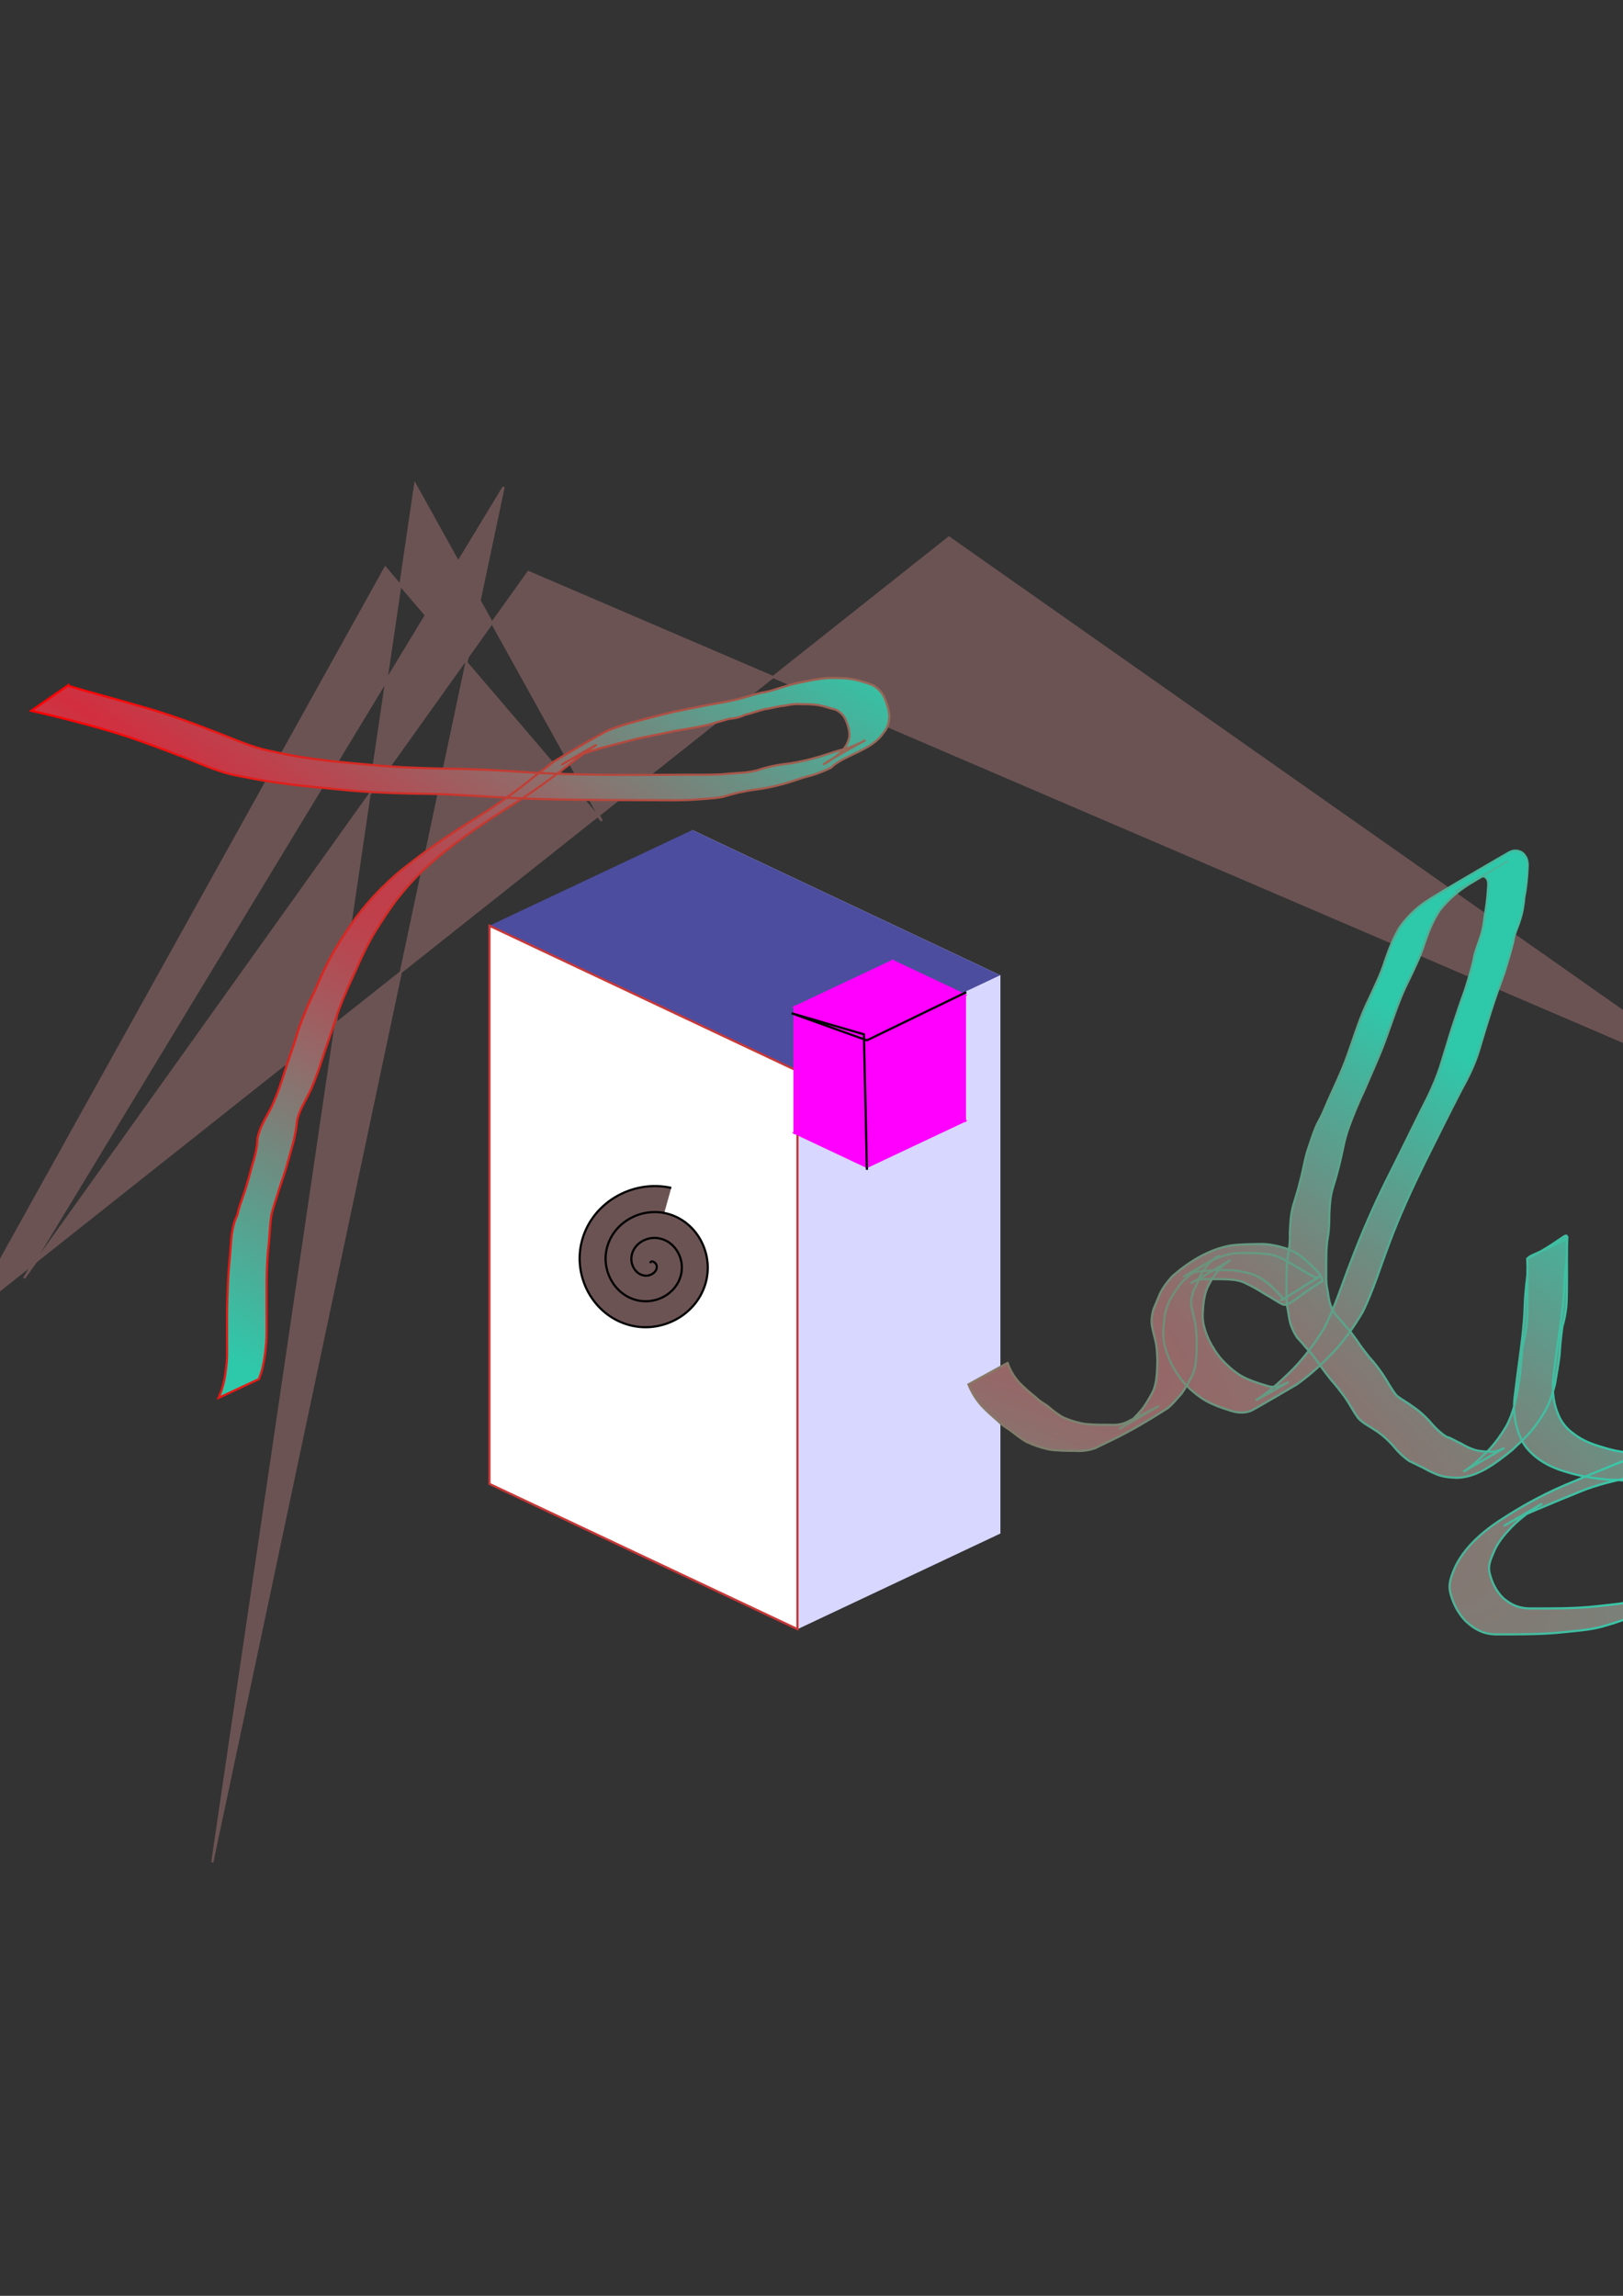 <?xml version="1.0" encoding="UTF-8" standalone="no"?>
<!-- Created with Inkscape (http://www.inkscape.org/) -->

<svg
   xmlns:dc="http://purl.org/dc/elements/1.1/"
   xmlns:cc="http://creativecommons.org/ns#"
   xmlns:rdf="http://www.w3.org/1999/02/22-rdf-syntax-ns#"
   xmlns:svg="http://www.w3.org/2000/svg"
   xmlns="http://www.w3.org/2000/svg"
   xmlns:xlink="http://www.w3.org/1999/xlink"
   xmlns:sodipodi="http://sodipodi.sourceforge.net/DTD/sodipodi-0.dtd"
   xmlns:inkscape="http://www.inkscape.org/namespaces/inkscape"
   width="744.094"
   height="1052.362"
   id="svg2"
   version="1.1"
   inkscape:version="0.48.4 r9939"
   sodipodi:docname="New document 1">
  <rect width="100%" height="100%" fill="#333333" stroke="none"/>
  <defs
     id="defs4">
    <linearGradient
       id="linearGradient5826">
      <stop
         id="stop5828"
         offset="0"
         style="stop-color:#d22e3f;stop-opacity:1" />
      <stop
         id="stop5830"
         offset="1"
         style="stop-color:#2ec9ab;stop-opacity:1" />
    </linearGradient>
    <linearGradient
       id="linearGradient5802">
      <stop
         style="stop-color:#ff0000;stop-opacity:1;"
         offset="0"
         id="stop5804" />
      <stop
         style="stop-color:#00ffd8;stop-opacity:1;"
         offset="1"
         id="stop5806" />
    </linearGradient>
    <inkscape:perspective
       sodipodi:type="inkscape:persp3d"
       inkscape:vp_x="-372.04724 : 175.3937 : 0"
       inkscape:vp_y="0 : 1000 : 0"
       inkscape:vp_z="372.04724 : 175.3937 : 0"
       inkscape:persp3d-origin="376.18741 : 336.98685 : 1"
       id="perspective5659" />
    <inkscape:perspective
       sodipodi:type="inkscape:persp3d"
       inkscape:vp_x="-372.04724 : 175.3937 : 0"
       inkscape:vp_y="0 : 1000 : 0"
       inkscape:vp_z="372.04724 : 175.3937 : 0"
       inkscape:persp3d-origin="372.04724 : 350.78739 : 1"
       id="perspective3001" />
    <radialGradient
       inkscape:collect="always"
       xlink:href="#linearGradient5826"
       id="radialGradient5808"
       cx="33.121"
       cy="89.766"
       fx="33.121"
       fy="89.766"
       r="465.779"
       gradientTransform="matrix(2.865,1.791,-0.249,0.398,-39.448,227.256)"
       gradientUnits="userSpaceOnUse" />
    <linearGradient
       inkscape:collect="always"
       xlink:href="#linearGradient5802"
       id="linearGradient5824"
       x1="13.838"
       y1="529.968"
       x2="945.397"
       y2="529.968"
       gradientUnits="userSpaceOnUse"
       spreadMethod="pad" />
  </defs>
  <sodipodi:namedview
     id="base"
     pagecolor="#ffffff"
     bordercolor="#666666"
     borderopacity="1.0"
     inkscape:pageopacity="0.0"
     inkscape:pageshadow="2"
     inkscape:zoom="0.72460937"
     inkscape:cx="576.45725"
     inkscape:cy="640.0907"
     inkscape:document-units="px"
     inkscape:current-layer="layer1"
     showgrid="false"
     inkscape:window-width="1280"
     inkscape:window-height="697"
     inkscape:window-x="-8"
     inkscape:window-y="-8"
     inkscape:window-maximized="1" />
  <g
     inkscape:label="Layer 1"
     inkscape:groupmode="layer"
     id="layer1">
    <g
       sodipodi:type="inkscape:box3d"
       style="fill:#6c5353;fill-opacity:1;fill-rule:nonzero;stroke:#c83737"
       id="g3003"
       inkscape:perspectiveID="#perspective3001"
       inkscape:corner0="0.39683377 : 0.20763314 : 0 : 1"
       inkscape:corner7="0.017316672 : -0.048221785 : 0.25 : 1">
      <path
         sodipodi:type="inkscape:box3dside"
         id="path3015"
         style="fill:#e9e9ff;fill-rule:evenodd;stroke:none"
         inkscape:box3dsidetype="11"
         d="m 317.418,380.491 141.198,66.565 0,255.855 -141.198,-66.565 z" />
      <path
         sodipodi:type="inkscape:box3dside"
         id="path3005"
         style="fill:#353564;fill-rule:evenodd;stroke:none"
         inkscape:box3dsidetype="6"
         d="m 224.406,424.34 0,255.855 93.012,-43.848 0,-255.855 z" />
      <path
         sodipodi:type="inkscape:box3dside"
         id="path3013"
         style="fill:#afafde;fill-rule:evenodd;stroke:none"
         inkscape:box3dsidetype="13"
         d="m 224.406,680.194 141.198,66.565 93.012,-43.848 -141.198,-66.565 z" />
      <path
         sodipodi:type="inkscape:box3dside"
         id="path3007"
         style="fill:#4d4d9f;fill-rule:evenodd;stroke:none"
         inkscape:box3dsidetype="5"
         d="m 224.406,424.34 141.198,66.565 93.012,-43.848 -141.198,-66.565 z" />
      <path
         sodipodi:type="inkscape:box3dside"
         id="path3011"
         style="fill:#d7d7ff;fill-rule:evenodd;stroke:none"
         inkscape:box3dsidetype="14"
         d="m 365.605,490.904 0,255.855 93.012,-43.848 0,-255.855 z" />
      <path
         sodipodi:type="inkscape:box3dside"
         id="path3009"
         style="fill:#ffffff"
         inkscape:box3dsidetype="3"
         d="m 224.406,424.34 141.198,66.565 0,255.855 -141.198,-66.565 z" />
    </g>
    <path
       style="fill:#6c5353;stroke:#000000;stroke-width:1px;stroke-linecap:butt;stroke-linejoin:miter;stroke-opacity:1"
       d="m 298.092,579.004 c 0.484,-1.73 2.571,-0.201 2.875,0.805 0.825,2.725 -2.059,4.86 -4.485,4.945 -4.34,0.153 -7.273,-4.14 -7.015,-8.165 0.378,-5.907 6.241,-9.734 11.845,-9.085 7.47,0.864 12.214,8.347 11.155,15.526 -1.332,9.033 -10.457,14.703 -19.206,13.226 -10.597,-1.79 -17.198,-12.567 -15.296,-22.886 2.242,-12.16 14.678,-19.696 26.566,-17.366 13.725,2.691 22.197,16.79 19.436,30.246 -3.137,15.29 -18.902,24.699 -33.926,21.506 -16.855,-3.582 -27.203,-21.015 -23.576,-37.606 4.026,-18.42 23.128,-29.707 41.287,-25.646"
       id="path4871" />
    <path
       style="fill:#6c5353;fill-opacity:1;fill-rule:nonzero;stroke:#6c5353;stroke-opacity:1"
       inkscape:transform-center-x="-0.6473769"
       inkscape:transform-center-y="-5.9704416"
       d="M 11.04,585.904 242.242,262.204 795.115,499.408 435.05,246.395 -13.254,601.83 176.647,260.211 275.925,376.291 190.346,222.036 97.319,853.666 230.886,223.267 z"
       id="path4874"
       inkscape:connector-curvature="0"
       sodipodi:nodetypes="ccccccccccc" />
    <g
       sodipodi:type="inkscape:box3d"
       style="fill:#ff00ff;fill-opacity:1;fill-rule:nonzero;stroke:#ff00ff;stroke-opacity:1"
       id="g5645"
       inkscape:perspectiveID="#perspective5659"
       inkscape:corner0="0.031859314 : 0.2480883 : 0 : 1"
       inkscape:corner7="-0.057165117 : 0.19055977 : 0.12067129 : 1">
      <path
         sodipodi:type="inkscape:box3dside"
         id="path5657"
         style="fill:#ff00ff;fill-rule:evenodd;stroke:#ff00ff;stroke-opacity:1"
         inkscape:box3dsidetype="11"
         d="m 409.23,440.534 33.121,15.614 0,57.529 -33.121,-15.614 z" />
      <path
         sodipodi:type="inkscape:box3dside"
         id="path5647"
         style="fill:#ff00ff;fill-rule:evenodd;stroke:#ff00ff;stroke-opacity:1"
         inkscape:box3dsidetype="6"
         d="m 364.334,461.699 0,57.529 44.895,-21.165 0,-57.529 z" />
      <path
         sodipodi:type="inkscape:box3dside"
         id="path5655"
         style="fill:#ff00ff;fill-rule:evenodd;stroke:#ff00ff;stroke-opacity:1"
         inkscape:box3dsidetype="13"
         d="m 364.334,519.228 33.121,15.614 44.895,-21.165 -33.121,-15.614 z" />
      <path
         sodipodi:type="inkscape:box3dside"
         id="path5649"
         style="fill:#ff00ff;fill-rule:evenodd;stroke:#ff00ff;stroke-opacity:1"
         inkscape:box3dsidetype="5"
         d="m 364.334,461.699 33.121,15.614 44.895,-21.165 -33.121,-15.614 z" />
      <path
         sodipodi:type="inkscape:box3dside"
         id="path5653"
         style="fill:#ff00ff;fill-rule:evenodd;stroke:#ff00ff;stroke-opacity:1"
         inkscape:box3dsidetype="14"
         d="m 397.456,477.313 0,57.529 44.895,-21.165 0,-57.529 z" />
      <path
         sodipodi:type="inkscape:box3dside"
         id="path5651"
         style="fill:#ff00ff;stroke:#ff00ff;stroke-opacity:1"
         inkscape:box3dsidetype="3"
         d="m 364.334,461.699 33.121,15.614 0,57.529 -33.121,-15.614 z" />
    </g>
    <path
       style="fill:none;stroke:#000000;stroke-width:1px;stroke-linecap:butt;stroke-linejoin:miter;stroke-opacity:1"
       d="m 397.456,536.222 -1.38,-62.102 -33.121,-9.66 34.501,12.42 45.542,-22.081"
       id="path5665"
       inkscape:connector-curvature="0" />
    <g
       id="g5717"
       style="fill-opacity:1;fill:url(#radialGradient5808);stroke:url(#linearGradient5824);stroke-opacity:1"
       inkscape:export-filename="C:\Users\spear\thing.png"
       inkscape:export-xdpi="90"
       inkscape:export-ydpi="90">
      <path
         inkscape:connector-curvature="0"
         d="m 31.025,314.294 c 11.083,3.317 22.29,6.193 33.392,9.446 11.289,3.194 22.332,7.077 33.241,11.374 6.546,2.408 12.901,5.331 19.576,7.385 4.489,1.381 5.97,1.582 10.735,2.606 13.987,3.09 28.25,4.258 42.481,5.538 11.833,1.129 23.712,1.513 35.591,1.732 11.731,0.117 23.453,0.751 35.154,1.575 12.231,0.85 24.491,1.053 36.746,1.218 10.349,0.113 20.698,0.011 31.047,-0.007 7.571,-0.148 15.155,0.194 22.715,-0.284 5.224,-0.589 10.58,-0.409 15.668,-1.837 4.892,-1.734 9.992,-2.575 15.129,-3.149 3.885,-0.63 7.708,-1.462 11.478,-2.589 4.31,-1.086 8.377,-2.811 12.72,-3.801 3.498,-1.044 6.88,-2.524 10.098,-4.245 -31.341,17.18 -15.893,10.557 -10.622,4.823 1.654,-1.832 2.705,-3.822 3.221,-6.221 0.303,-2.863 -0.653,-5.557 -1.771,-8.136 -1.014,-2.112 -2.477,-3.399 -4.53,-4.436 -2.64,-0.625 -5.174,-1.581 -7.848,-2.079 -2.615,-0.395 -5.266,-0.41 -7.904,-0.433 -2.786,-0.285 -5.429,0.3 -8.148,0.768 -2.872,0.238 -5.584,1.171 -8.439,1.533 -3.16,0.689 -6.134,1.925 -9.295,2.615 -2.326,1.178 -4.838,1.625 -7.405,1.859 -2.882,0.866 -5.778,1.629 -8.668,2.483 -5.323,1.35 -10.758,2.136 -16.172,3.055 -5.525,1.257 -11.11,2.209 -16.642,3.427 -5.836,1.409 -11.61,3.042 -17.431,4.504 -4.367,1.404 -8.872,2.535 -12.897,4.778 -0.69,0.4 -1.38,0.8 -2.069,1.2 -9.14,5.299 9.959,-5.785 12.794,-7.328 1.144,-0.623 -2.167,1.446 -3.229,2.199 -1.256,0.89 -2.491,1.811 -3.726,2.731 -1.476,1.099 -2.939,2.215 -4.409,3.323 -8.787,6.945 -17.869,13.447 -27.357,19.392 -7.199,4.504 -14.293,9.161 -21.196,14.107 -6.171,4.441 -12.168,9.138 -17.788,14.262 -5.015,4.615 -9.51,9.74 -13.717,15.091 -3.286,4.476 -6.337,9.122 -9.278,13.829 -2.677,4.29 -4.91,8.829 -7.045,13.406 -1.776,4.003 -3.54,8.005 -5.414,11.964 -1.8,4.101 -3.522,8.236 -5.036,12.452 -1.653,5.474 -3.578,10.846 -5.492,16.234 -2.081,6.431 -4.113,12.838 -6.858,19.024 -2.122,4.477 -4.921,8.666 -6.146,13.503 -0.439,4.147 -1.1,8.203 -2.304,12.196 -0.887,3.411 -1.874,6.792 -2.838,10.183 -1.099,3.551 -2.362,7.049 -3.482,10.592 -1.055,3.697 -2.479,7.22 -3.239,11.001 -0.69,4.394 -0.714,8.843 -1.224,13.257 -0.613,5.126 -0.833,10.288 -0.935,15.446 -0.05,3.443 -0.031,6.887 -0.018,10.331 0.024,2.908 0.005,5.816 -0.004,8.724 0.003,3.478 0.068,6.955 -0.171,10.426 -0.344,3.982 -0.817,7.939 -1.749,11.828 -0.404,1.71 -1.026,3.354 -1.638,4.997 0,0 -18.454,8.576 -18.454,8.576 l 0,0 c 0.618,-1.602 1.35,-3.163 1.764,-4.836 1.139,-3.746 1.542,-7.626 1.95,-11.509 0.311,-3.403 0.095,-6.821 0.155,-10.236 -0.012,-2.904 -0.039,-5.808 -0.021,-8.713 0.012,-3.487 0.043,-6.975 0.155,-10.461 0.172,-5.205 0.379,-10.41 0.863,-15.597 0.462,-4.454 0.647,-8.916 1.146,-13.367 0.326,-2.127 0.67,-4.204 1.367,-6.248 0.38,-1.115 0.952,-2.162 1.303,-3.287 0.166,-0.53 0.241,-1.085 0.362,-1.627 1.008,-3.58 2.451,-7.011 3.506,-10.581 0.991,-3.409 1.973,-6.804 2.885,-10.233 1.186,-3.95 2.264,-7.872 2.363,-12.04 0.91,-5.122 3.769,-9.473 6.186,-14.015 2.904,-6.077 5.01,-12.413 6.962,-18.848 1.775,-5.388 3.856,-10.668 5.297,-16.163 1.476,-4.276 3.208,-8.437 4.883,-12.636 1.96,-3.925 3.76,-7.904 5.471,-11.945 2.129,-4.661 4.438,-9.242 7.034,-13.662 2.903,-4.81 6.053,-9.463 9.275,-14.064 4.167,-5.474 8.68,-10.699 13.699,-15.414 5.437,-5.385 11.643,-9.943 17.751,-14.538 6.941,-5.024 14.054,-9.782 21.332,-14.306 9.556,-5.881 18.809,-12.174 27.529,-19.256 6.395,-4.958 1.977,-1.558 7.795,-5.979 0.981,-0.746 1.886,-1.604 2.94,-2.243 7.819,-4.744 15.798,-9.415 23.872,-13.781 4.202,-1.862 8.625,-3.159 13.056,-4.36 5.816,-1.509 11.618,-3.072 17.471,-4.435 5.544,-1.152 11.098,-2.251 16.656,-3.331 5.46,-0.93 10.926,-1.847 16.253,-3.397 2.969,-0.823 5.887,-1.886 8.948,-2.314 2.487,-0.425 4.816,-1.288 7.225,-2.009 3.121,-0.857 6.168,-2.005 9.386,-2.479 2.815,-0.559 5.601,-1.24 8.457,-1.567 2.781,-0.468 5.557,-0.621 8.378,-0.469 2.727,0.066 5.471,0.161 8.144,0.757 2.777,0.685 5.55,1.521 8.205,2.572 2.304,1.409 4.039,3.108 5.184,5.601 1.241,2.927 2.27,5.936 2.346,9.153 -0.337,2.633 -0.926,5.16 -2.837,7.133 -5.136,8.032 -18.386,10.168 -24.017,15.948 -3.324,1.541 -6.7,3.016 -10.29,3.827 -4.285,1.144 -8.389,2.849 -12.709,3.876 -3.812,1.012 -7.666,1.807 -11.587,2.278 -5.121,0.662 -10.115,1.823 -15.048,3.355 -5.174,0.934 -10.448,0.988 -15.68,1.404 -7.525,0.271 -15.062,0.009 -22.591,0.072 -10.262,-0.013 -20.524,-0.115 -30.785,-0.215 -12.281,-0.159 -24.562,-0.5 -36.82,-1.291 -11.703,-0.721 -23.409,-1.436 -35.141,-1.472 -11.843,-0.236 -23.687,-0.71 -35.47,-1.993 -14.314,-1.353 -28.641,-2.739 -42.75,-5.62 -2.036,-0.417 -4.089,-0.758 -6.108,-1.25 -8.478,-2.067 -16.339,-5.968 -24.514,-8.917 -10.824,-4.167 -21.68,-8.231 -32.839,-11.437 -11.327,-3.243 -22.729,-6.218 -34.231,-8.781 0,0 16.686,-11.51 16.686,-11.51 z"
         id="path5711"
         style="fill:url(#radialGradient5808);fill-opacity:1;fill-rule:nonzero;stroke:url(#linearGradient5824);stroke-opacity:1" />
      <path
         inkscape:connector-curvature="0"
         d="m 165.124,640.304 c 4.624,-0.769 9.242,-1.759 13.784,-2.929 6.88,-1.494 13.413,-4.05 19.898,-6.73 0.936,-0.44 1.883,-0.856 2.807,-1.321 0.941,-0.473 1.86,-0.988 2.785,-1.492 0.939,-0.512 3.738,-2.084 2.807,-1.557 -4.637,2.621 -9.19,5.398 -13.922,7.842 -1.204,0.622 2.222,-1.554 3.31,-2.362 1.294,-0.961 2.557,-1.964 3.836,-2.946 7.767,-6.191 15.009,-13.022 21.708,-20.349 6.283,-6.608 9.826,-13.505 12.744,-22.014 2.483,-7.139 3.849,-14.6 4.897,-22.066 0.792,-5.994 0.939,-12.039 1.06,-18.075 0.29,-5.099 0.018,-9.954 -2.231,-14.591 -2.456,-3.699 -6.279,-5.872 -10.382,-7.285 -5.995,-1.587 -12.279,0.477 -17.993,2.357 -1.088,0.484 -2.2,0.918 -3.263,1.452 -1.091,0.548 -4.261,2.384 -3.193,1.793 4.624,-2.559 9.129,-5.342 13.86,-7.696 1.098,-0.546 -1.993,1.437 -2.913,2.249 -2.523,2.226 -3.611,3.675 -5.791,6.219 -4.372,5.161 -7.801,10.985 -9.856,17.427 -0.919,3.304 -1.147,6.735 -0.945,10.145 0.406,4.546 1.697,8.951 2.784,13.368 1.672,5.253 2.586,10.686 3.905,16.027 0.572,4.586 1.967,8.783 4.085,12.872 2.244,3.965 5.196,7.435 8.093,10.926 2.623,2.612 5.394,5.115 8.285,7.431 3.662,3.018 8.253,4.148 12.715,5.479 4.475,1.315 9.033,3.073 13.79,2.801 0.916,-0.052 1.815,-0.267 2.722,-0.401 7.327,-1.403 13.978,-4.828 20.651,-7.994 10.094,-5.849 -7.003,4.072 -11.206,6.289 -1.007,0.531 1.872,-1.3 2.771,-1.998 2.282,-1.773 4.38,-3.783 6.446,-5.797 3.324,-3.457 4.675,-8.002 5.913,-12.509 1.627,-6.751 5.079,-11.419 9.472,-16.626 4.67,-5.249 10.088,-9.659 15.858,-13.623 8.509,-4.037 16.619,-11.121 25.99,-14.11 3.115,-0.993 6.38,-1.535 9.576,-2.19 5.822,-1.254 11.777,-1.54 17.71,-1.719 4.608,0.095 9.288,-0.521 13.87,0.087 13.939,2.367 -1.747,7.564 -12.377,14.223 -3.114,0.244 -6.187,-0.317 -9.277,-0.653 -3.008,-0.325 -6.035,-0.377 -9.057,-0.443 -4.451,-0.305 -8.799,0.372 -12.946,1.983 -6.399,3.104 -17.169,9.178 11.237,-6.666 0.609,-0.34 -1.175,0.751 -1.755,1.138 -1.6,1.066 -1.684,1.157 -3.215,2.291 -3.203,2.536 -5.629,5.859 -7.804,9.278 -2.676,4.481 -5.465,8.892 -8.233,13.316 -2.841,4.543 -4.949,9.485 -6.632,14.558 -1.04,3.19 -1.407,6.512 -1.556,9.845 -0.042,3.221 0.865,6.13 2.788,8.695 2.877,2.97 6.673,4.374 10.583,5.42 2.57,0.412 5.235,1.17 7.864,1.098 3.942,-0.108 7.791,-1.313 11.526,-2.434 1.381,-0.432 2.78,-0.807 4.142,-1.295 2.264,-0.811 6.047,-2.443 8.191,-3.575 1.304,-0.688 5.108,-2.945 3.814,-2.238 -13.896,7.59 -17.907,10.85 -10.564,5.286 4.23,-3.513 7.825,-7.578 9.826,-12.725 1.555,-6.472 1.552,-13.185 2.505,-19.762 1.283,-8.275 3.831,-16.188 6.807,-23.982 3.11,-7.46 7.13,-14.49 10.971,-21.588 4.233,-8.465 9.149,-16.561 14.066,-24.64 6.671,-10.672 13.737,-21.058 19.969,-31.997 8.069,-14.505 13.475,-30.207 17.314,-46.298 1.835,-8.407 2.675,-16.984 3.588,-25.528 0.057,-3.82 1.228,-7.925 0.155,-11.681 -0.121,-0.168 -0.194,-0.384 -0.362,-0.503 -0.378,-0.268 -3.244,0.438 -3.64,0.608 -3.294,0.543 -6.274,1.971 -9.319,3.261 -1.843,0.549 -3.529,1.48 -5.276,2.259 -0.595,0.265 -2.364,1.083 -1.802,0.754 18.02,-10.522 19.725,-11.912 13.294,-7.151 -5.57,4.758 -9.942,10.714 -14.2,16.624 -3.906,5.022 -7.247,10.425 -10.433,15.921 -2.463,3.998 -4.268,8.316 -6.193,12.582 -2.522,5.19 -4.116,10.721 -5.642,16.262 -1.58,5.433 -2.234,11.039 -2.618,16.663 -0.592,6.004 -0.096,11.88 1.052,17.775 1.759,6.515 3.857,12.915 5.589,19.442 1.867,6.787 3.648,13.593 5.579,20.363 1.918,6.685 3.62,13.432 5.512,20.124 1.869,5.553 4.133,11.024 6.735,16.277 1.874,3.858 3.4,7.899 6.034,11.317 1.939,2.502 4.755,3.978 7.314,5.735 3.317,1.619 6.479,3.513 9.572,5.521 3.077,2.095 5.782,4.664 8.459,7.235 3.035,2.672 5.936,5.502 9.155,7.955 2.785,2.032 5.345,4.347 7.919,6.637 2.285,2.286 4.326,4.7 6.005,7.465 1.054,1.514 0.57,0.765 1.461,2.239 0,0 -17.723,10.215 -17.723,10.215 l 0,0 c -0.741,-1.408 -0.303,-0.656 -1.354,-2.232 -1.567,-2.584 -3.548,-4.812 -5.688,-6.939 -2.557,-2.243 -5.035,-4.579 -7.791,-6.582 -3.188,-2.591 -6.2,-5.383 -9.269,-8.111 -2.608,-2.471 -5.256,-4.927 -8.277,-6.895 -3.127,-1.998 -6.34,-3.811 -9.621,-5.541 -2.772,-1.838 -5.638,-3.601 -7.654,-6.323 -2.627,-3.591 -4.162,-7.758 -6.017,-11.777 -2.556,-5.412 -5.044,-10.914 -6.888,-16.609 -1.806,-6.721 -3.432,-13.49 -5.326,-20.188 -2.034,-6.75 -3.886,-13.546 -5.713,-20.354 -1.712,-6.571 -3.787,-13.006 -5.677,-19.524 -1.269,-6.015 -1.913,-12.034 -1.387,-18.187 0.289,-5.768 1.011,-11.501 2.513,-17.091 1.584,-5.551 2.901,-11.195 5.345,-16.457 1.947,-4.328 3.717,-8.726 6.183,-12.798 3.217,-5.613 6.616,-11.13 10.622,-16.224 4.237,-5.913 8.455,-11.918 13.707,-16.991 8.148,-7.266 18.348,-11.905 28.411,-15.954 3.149,-1.325 6.35,-2.463 9.721,-3.083 2.34,-0.1 4.57,0.033 5.611,2.487 1.237,4.068 0.118,8.405 -0.077,12.562 -1.084,8.764 -2.336,17.539 -4.307,26.15 -4.031,16.184 -9.345,32.103 -17.272,46.837 -1.273,2.38 -2.485,4.793 -3.818,7.14 -4.796,8.442 -10.54,16.322 -15.511,24.658 -4.869,8.055 -9.816,16.078 -14.025,24.507 -3.745,7.05 -7.636,14.024 -10.921,21.305 -3.068,7.66 -5.787,15.404 -7.064,23.598 -0.943,6.63 -0.938,13.341 -2.038,19.94 -1.71,5.928 -5.103,9.793 -9.621,13.908 -8.975,7.264 -2.81,2.51 -23.282,14.526 -5.132,3.012 -10.723,5.161 -16.447,6.746 -6.992,1.842 -13.29,2.859 -20.337,0.657 -4.262,-1.308 -8.494,-2.974 -11.481,-6.441 -2.099,-2.978 -3.296,-6.198 -3.475,-9.865 0.115,-3.523 0.426,-7.044 1.477,-10.43 1.665,-5.213 3.756,-10.321 6.536,-15.045 2.707,-4.426 5.472,-8.81 8.172,-13.24 1.982,-3.646 4.421,-7.052 7.405,-9.952 8.609,-6.87 18.339,-12.485 28.519,-16.669 4.407,-1.25 8.888,-1.797 13.476,-1.519 3.071,0.04 6.139,0.206 9.19,0.579 2.884,0.324 6.02,0.954 8.733,-0.387 -5.562,3.54 -11.315,6.798 -16.686,10.621 -0.282,0.201 0.627,0.401 0.741,0.728 0.07,0.2 -0.377,-0.196 -0.578,-0.262 -1.21,-0.396 -2.496,-0.49 -3.745,-0.689 -4.488,-0.304 -9.001,-0.05 -13.494,-0.017 -5.858,0.238 -11.717,0.674 -17.454,1.959 -3.159,0.683 -6.315,1.319 -9.353,2.452 -6.57,2.452 -18.952,10.629 8.378,-5.563 -5.821,3.867 -11.391,8.033 -16.176,13.168 -4.198,4.885 -8.002,9.281 -9.589,15.698 -1.209,4.735 -2.388,9.598 -5.513,13.489 -9.127,9.401 -20.28,15.997 -32.196,21.626 -6.789,3.218 -13.709,6.451 -21.212,7.559 -6.194,0.351 -11.091,-1.131 -16.923,-3.072 -4.745,-1.434 -9.572,-2.666 -13.401,-5.996 -2.905,-2.485 -5.856,-4.96 -8.407,-7.812 -2.947,-3.628 -5.994,-7.205 -8.266,-11.314 -2.19,-4.219 -3.872,-8.529 -4.355,-13.298 -1.178,-5.365 -2.027,-10.81 -3.806,-16.025 -1.213,-4.476 -2.498,-8.964 -3.1,-13.572 -0.436,-3.643 -0.201,-7.335 0.69,-10.902 2.018,-6.729 5.502,-12.849 9.906,-18.318 1.169,-1.435 4.197,-5.233 5.53,-6.542 0.891,-0.875 1.829,-1.725 2.887,-2.388 8.645,-5.416 17.266,-11.422 26.901,-15.043 6.156,-1.787 12.626,-3.578 18.925,-1.403 4.486,1.801 8.669,4.324 11.237,8.563 2.382,4.914 2.97,10.046 2.567,15.476 -0.053,6.137 -0.286,12.284 -1.106,18.373 -1.032,7.572 -2.285,15.187 -4.808,22.423 -2.718,8.555 -6.307,16.234 -12.586,22.83 -6.543,7.512 -13.883,14.291 -21.539,20.656 -0.688,0.552 -5.88,4.77 -6.885,5.388 -9.27,5.699 -18.671,11.766 -28.735,16.135 -6.545,2.604 -13.167,4.983 -20.061,6.505 -4.731,1.162 -9.48,2.277 -14.283,3.101 0,0 16.375,-12.315 16.375,-12.315 z"
         id="path5713"
         style="fill:url(#radialGradient5808);fill-opacity:1;fill-rule:nonzero;stroke:url(#linearGradient5824);stroke-opacity:1" />
      <path
         inkscape:connector-curvature="0"
         d="m 461.958,624.736 c 1.153,3.433 2.976,6.381 5.358,9.075 2.374,2.396 4.93,4.65 7.585,6.734 1.495,1.571 3.411,2.601 5.183,3.821 2.388,1.997 4.723,3.95 7.48,5.422 3.26,1.391 6.59,2.435 10.094,2.962 3.744,0.383 7.516,0.366 11.275,0.364 3.297,0.224 6.38,-0.319 9.217,-2.036 2.431,-1.164 4.81,-2.444 7.279,-3.529 1.296,-0.733 2.649,-1.321 3.957,-2.032 0.5,-0.272 1.995,-1.094 1.502,-0.811 -17.143,9.863 -21.034,12.443 -14.595,8.237 2.573,-1.662 4.679,-3.912 6.659,-6.224 2.006,-2.227 3.414,-4.913 4.907,-7.494 1.815,-3.033 2.273,-6.45 2.547,-9.905 0.283,-3.911 0.286,-7.815 -0.152,-11.709 -0.305,-3.06 -1.375,-5.958 -1.953,-8.97 -0.648,-2.894 -0.28,-5.689 0.534,-8.494 1.049,-2.407 1.978,-4.872 3.043,-7.273 1.464,-2.932 3.459,-5.591 5.711,-7.963 7.615,-6.629 16.703,-12.269 26.698,-13.998 4.438,-0.56 8.92,-0.598 13.387,-0.655 4.1,-0.113 8.144,0.833 12.038,2.037 4.452,1.339 7.781,4.243 11.099,7.334 2.12,2.331 4.975,4.216 5.557,7.486 -21.141,13.265 -13.209,13.464 -26.236,6.181 -3.219,-2.054 -6.512,-3.949 -9.997,-5.515 -2.87,-1.188 -5.986,-1.302 -9.047,-1.411 -3.196,-0.064 -6.393,-0.043 -9.589,-0.025 -1.453,0.268 -2.907,0.348 -4.234,1.06 -0.393,0.211 -1.505,0.953 -1.117,0.734 16.002,-9.034 21.43,-12.96 15.039,-8.41 -3.184,2.774 -5.564,6.382 -7.466,10.122 -1.767,3.9 -2.115,8.157 -2.308,12.375 -0.25,4.376 1.217,8.301 2.944,12.222 1.563,3.041 3.409,6.024 5.651,8.616 2.524,2.75 5.243,5.194 8.375,7.219 3.852,2.32 8.129,3.64 12.406,4.914 2.583,0.902 4.905,0.561 7.367,-0.474 0.749,-0.315 2.925,-1.409 2.223,-1.001 -4.838,2.81 -9.758,5.475 -14.637,8.213 5.703,-3.706 10.772,-8.181 15.615,-12.927 6.086,-5.895 11.066,-12.707 15.543,-19.864 5.165,-9.839 8.383,-20.553 12.456,-30.868 4.807,-12.626 10.176,-25.019 16.184,-37.116 5.695,-11.216 11.139,-22.556 16.759,-33.809 3.059,-5.809 5.722,-11.745 7.834,-17.956 1.946,-6.168 3.738,-12.38 5.707,-18.543 1.814,-5.575 3.669,-11.131 5.674,-16.64 1.506,-4.559 2.846,-9.177 4.013,-13.835 0.453,-3.512 1.87,-6.739 2.958,-10.071 1.199,-3.277 1.804,-6.699 2.177,-10.155 0.628,-3.725 1.171,-7.45 1.446,-11.219 -0.018,-2.268 1.041,-5.692 -1.371,-7.044 -0.285,-0.076 -0.561,-0.214 -0.856,-0.228 -0.914,-0.045 -2.063,0.618 -2.809,1.083 -0.398,0.249 -1.532,1.081 -1.123,0.851 5.194,-2.916 10.324,-5.943 15.486,-8.915 -49.476,28.597 -6.784,3.918 -4.673,2.708 0.861,-0.494 -1.704,1.019 -2.556,1.528 -3.073,1.836 -6.162,3.641 -9.222,5.5 -5.708,3.342 -10.67,7.509 -14.791,12.662 -3.124,4.617 -5.221,9.781 -7.006,15.03 -1.871,6.134 -4.787,11.889 -7.53,17.667 -4.062,7.951 -6.709,16.498 -9.766,24.86 -2.995,8.537 -6.849,16.727 -10.39,25.041 -2.704,5.745 -5.159,11.54 -7.279,17.526 -1.851,4.976 -2.619,10.246 -3.858,15.386 -0.922,3.871 -1.993,7.696 -3.17,11.496 -1.31,3.99 -1.544,8.19 -1.749,12.35 -0.028,3.413 -0.032,6.79 -0.591,10.161 -0.486,2.518 -0.658,5.075 -0.757,7.632 -0.078,2.723 -0.071,5.448 -0.071,8.173 0.018,2.582 -0.149,5.156 0.327,7.704 0.523,2.3 0.66,4.647 1.263,6.927 0.673,2.194 1.554,4.116 2.951,5.915 1.675,1.48 2.896,3.355 4.41,4.987 1.869,2 3.482,4.247 5.088,6.466 1.685,2.656 3.671,5.124 5.603,7.609 2.267,2.396 4.248,5.065 6.145,7.763 2.224,3.253 3.976,6.841 6.449,9.918 2.433,1.917 5.221,3.336 7.689,5.238 3.439,2.31 6.413,5.232 9.068,8.395 1.848,1.994 3.868,3.892 6.202,5.309 2.398,0.644 4.387,2.123 6.65,3.078 2.049,1.245 4.252,2.278 6.542,2.993 2.603,0.675 5.304,0.719 7.975,0.783 1.377,-0.147 2.587,-0.474 3.829,-1.05 0.36,-0.167 1.433,-0.678 1.089,-0.481 -18.285,10.497 -21.522,12.763 -15.088,8.371 3.118,-2.443 5.932,-5.238 8.713,-8.051 2.958,-3.259 5.516,-6.819 7.715,-10.625 1.84,-3.3 2.953,-6.882 3.977,-10.496 0.94,-4.395 1.72,-8.838 2.303,-13.297 0.321,-4.272 0.654,-8.524 1.192,-12.774 0.657,-3.272 1.418,-6.506 1.83,-9.822 0.346,-3.683 0.362,-7.387 0.366,-11.083 -0.008,-3.636 -0.004,-7.273 -0.011,-10.909 -0.176,-2.739 0.227,-5.537 -0.131,-8.264 20.076,-10.336 18.382,-14.768 18.254,-5.65 -0.026,1.871 -0.036,3.723 -0.156,5.59 -0.522,3.95 -0.859,7.916 -1.084,11.892 -0.075,4.95 -0.666,9.873 -1.263,14.782 -1.133,8.653 -2.592,17.248 -3.523,25.929 -0.898,6.351 -0.598,12.557 1.866,18.494 1.543,4.121 4.216,7.11 7.778,9.582 3.829,2.848 8.054,4.441 12.599,5.736 6.292,2.087 12.879,2.83 19.456,3.303 4.654,-0.126 9.509,0.943 14.144,0.147 3.35,-0.576 5.487,-1.737 8.611,-3.084 -3.851,2.172 -7.595,4.546 -11.554,6.515 -1.873,0.932 3.562,-2.199 5.279,-3.393 6.946,-4.832 13.498,-10.323 19.883,-15.862 7.688,-6.689 14.497,-14.309 20.118,-22.801 4.588,-6.444 6.529,-13.913 8.422,-21.447 2.045,-7.291 4.308,-14.51 6.695,-21.694 1.364,-4.687 2.612,-9.406 3.972,-14.095 0.168,-0.392 1.266,-5.372 1.334,-5.403 19.394,-8.928 22.787,-13.359 17.166,-6.748 -3.474,5.375 -6.091,11.222 -8.83,16.986 -1.839,4.15 -3.63,8.324 -5.395,12.507 -1.3,3.193 -1.99,6.58 -2.968,9.877 -1.563,5.542 -2.059,11.32 -2.909,17.001 -1.095,6.219 -2.448,12.405 -4.125,18.494 -1.759,6.692 -4.008,13.239 -6.141,19.817 -2.426,7.703 -4.706,15.45 -7.337,23.086 -2.512,7.546 -5.333,14.985 -8.831,22.131 -1.976,3.645 -4.354,7.04 -6.786,10.388 -2.899,4.042 -6.569,7.386 -10.46,10.441 -9.431,7.628 -20.073,13.598 -30.978,18.88 -5.99,3.337 -12.526,5.414 -19.089,7.281 -5.763,1.524 -11.728,1.863 -17.631,2.501 -5.609,0.643 -11.256,0.812 -16.896,0.924 -4.721,0.094 -9.443,0.083 -14.164,0.069 -5.589,-0.159 -9.488,-2.26 -13.53,-5.958 -3.356,-3.402 -5.571,-7.563 -6.91,-12.109 -1.205,-3.978 -0.458,-6.843 1.031,-10.582 1.8,-4.78 4.677,-8.819 8.07,-12.573 4.179,-4.45 8.939,-8.198 14.071,-11.471 10.743,-7.05 21.804,-12.896 33.645,-17.603 6.083,-2.709 12.313,-5.071 18.447,-7.659 3.845,-1.714 7.963,-2.592 11.963,-3.823 4.305,-0.823 8.509,-2.022 12.842,-2.701 4.882,-1.22 9.766,-2.569 14.489,-4.319 5.429,-2.205 10.627,-4.89 16.067,-7.086 4.585,-2.062 9.354,-3.718 13.808,-6.063 3.91,-1.951 7.79,-3.933 11.727,-5.837 3.777,-1.932 7.746,-3.426 11.835,-4.535 6.597,-2.174 13.371,-3.621 20.128,-5.195 6.218,-1.377 11.885,-4.335 17.788,-6.597 3.7,-1.471 7.515,-2.612 11.204,-4.11 1.185,-0.43 2.413,-0.826 3.528,-1.43 0.51,-0.277 1.964,-1.238 1.459,-0.951 -5.361,3.048 -21.452,12.172 -16.029,9.235 1.627,-0.881 44.712,-25.59 2.43,-1.353 3.053,-1.734 5.779,-3.939 8.457,-6.193 4.307,-3.626 8.42,-7.49 12.405,-11.465 4.137,-4.09 8.297,-8.153 12.277,-12.398 2.17,-2.141 4.211,-4.386 6.214,-6.682 2.253,-2.277 4.214,-4.683 5.705,-7.517 1.078,-2.045 2.407,-3.888 3.096,-6.108 0.754,-2.555 1.303,-5.162 2.019,-7.727 0.417,-1.675 1.377,-3.11 2.24,-4.577 0,0 18.791,-8.159 18.791,-8.159 l 0,0 c -1.022,1.203 -1.838,2.588 -2.598,3.968 -0.709,2.54 -1.214,5.119 -2.055,7.622 -0.399,2.687 -1.433,4.415 -2.854,6.661 -1.69,2.791 -2.965,5.771 -5.576,7.919 -2.039,2.31 -3.896,4.78 -6.279,6.758 -3.965,4.417 -8.388,8.397 -12.58,12.596 -3.841,4.014 -7.863,7.877 -12.036,11.538 -2.677,2.185 -5.157,4.669 -8.189,6.37 -6.198,3.596 -12.412,7.163 -18.594,10.787 -5.362,3.144 21.551,-12.4 16.137,-9.347 -8.124,4.58 -15.289,9.915 -23.935,12.979 -3.687,1.36 -7.409,2.62 -11.078,4.034 -5.773,2.377 -11.533,4.847 -17.676,6.136 -6.862,1.609 -13.663,3.378 -20.375,5.536 -4.036,1.314 -7.953,2.931 -11.741,4.853 -3.93,1.821 -7.673,3.996 -11.615,5.792 -4.549,2.11 -9.218,3.935 -13.83,5.9 -5.418,2.256 -10.603,5.04 -16.137,7.01 -4.865,1.617 -9.791,3.166 -14.826,4.147 -4.267,0.789 -8.486,1.85 -12.697,2.887 -3.956,1.106 -7.907,2.267 -11.693,3.879 -6.162,2.461 -12.286,5.001 -18.389,7.604 -2.875,1.193 -5.753,2.381 -8.557,3.737 -6.347,3.071 -18.123,10.31 9.328,-5.756 -5.176,3.108 -9.978,6.626 -14.228,10.945 -3.338,3.557 -6.462,7.227 -8.224,11.856 -1.318,3.143 -2.562,5.914 -1.558,9.362 1.059,4.246 3.011,8.079 6.167,11.179 3.876,3.276 7.632,4.79 12.766,4.718 4.696,-0.008 9.392,9e-5 14.088,-0.069 5.59,-0.132 11.18,-0.364 16.736,-1.028 5.824,-0.668 11.717,-1.045 17.366,-2.733 6.537,-1.945 12.943,-4.275 18.923,-7.6 7.164,-3.623 6.871,-3.547 -11.955,7.262 -0.715,0.411 1.363,-0.929 2.048,-1.389 2.025,-1.36 2.335,-1.495 4.291,-2.995 0.764,-0.586 1.503,-1.204 2.254,-1.806 3.909,-2.801 7.538,-5.93 10.438,-9.8 2.52,-3.327 4.944,-6.703 7.211,-10.213 3.767,-7.015 6.743,-14.436 9.2,-22.006 2.723,-7.537 4.742,-15.288 7.133,-22.932 2.112,-6.546 4.518,-13.014 6.11,-19.715 1.72,-6.038 3.13,-12.176 4.381,-18.327 0.78,-5.692 1.18,-11.472 2.43,-17.077 0.942,-3.385 1.751,-6.807 2.923,-10.118 1.773,-4.251 3.66,-8.448 5.46,-12.686 2.976,-5.648 5.488,-11.541 8.57,-17.14 3.95,-7.899 0.651,-2.189 19.878,-10.574 0.184,-0.08 -0.033,0.402 -0.073,0.599 -0.371,1.806 -1.174,3.456 -1.436,5.292 -1.279,4.795 -2.872,9.507 -4.147,14.305 -2.492,7.127 -4.808,14.301 -6.828,21.579 -1.966,7.69 -3.641,15.44 -8.259,22.094 -5.615,8.719 -12.461,16.549 -20.227,23.434 -6.39,5.603 -12.975,11.136 -19.853,16.136 -7.579,5.51 -22.272,13.242 -27.224,16.075 -3.949,1.479 -5.134,2.201 -9.259,2.715 -4.718,0.588 -9.581,-0.31 -14.304,-0.309 -6.697,-0.551 -13.354,-1.545 -19.782,-3.568 -4.75,-1.367 -9.145,-3.26 -13.13,-6.237 -3.698,-2.834 -6.698,-6.103 -8.271,-10.584 -2.547,-6.301 -3.038,-12.839 -1.973,-19.567 1.009,-8.623 2.301,-17.204 3.307,-25.826 0.513,-4.831 0.958,-9.679 1.059,-14.536 0.168,-3.999 0.547,-7.986 1.035,-11.958 1.651,-14.136 -5.808,-5.451 18.429,-18.35 -0.319,2.777 0.022,5.604 -0.12,8.39 0.002,3.64 0.024,7.281 0.008,10.921 -0.023,3.748 0.008,7.501 -0.237,11.242 -0.275,3.358 -0.904,6.668 -1.867,9.9 -0.562,4.258 -1.06,8.497 -1.267,12.79 -0.497,4.543 -1.415,9.014 -2.096,13.531 -0.998,3.75 -2.007,7.492 -3.809,10.953 -2.125,3.967 -4.65,7.625 -7.518,11.095 -2.674,2.938 -5.59,5.616 -8.473,8.343 -7.358,5.833 -15.647,12.419 -25.277,12.592 -2.829,-0.107 -5.679,-0.317 -8.373,-1.263 -2.298,-0.88 -4.522,-1.928 -6.658,-3.15 -2.27,-1.124 -4.52,-2.265 -6.812,-3.334 -2.39,-1.665 -4.54,-3.65 -6.405,-5.889 -2.555,-3.062 -5.468,-5.784 -8.807,-7.982 -2.695,-1.875 -5.787,-3.262 -8.043,-5.688 -2.371,-3.183 -4.102,-6.781 -6.414,-10.007 -1.973,-2.619 -3.968,-5.237 -6.17,-7.669 -1.957,-2.498 -3.925,-4.999 -5.695,-7.632 -1.574,-2.147 -3.1,-4.361 -4.98,-6.25 -1.554,-1.677 -2.882,-3.543 -4.537,-5.13 -1.543,-2.027 -2.484,-4.221 -3.338,-6.616 -0.643,-2.327 -0.853,-4.689 -1.321,-7.055 -0.559,-2.677 -0.529,-5.348 -0.474,-8.077 -0.003,-2.742 -0.013,-5.485 0.033,-8.227 0.064,-2.639 0.158,-5.287 0.625,-7.892 0.621,-3.324 1.011,-6.599 0.869,-10.001 0.156,-4.283 0.333,-8.646 1.477,-12.795 1.164,-3.801 2.357,-7.585 3.277,-11.453 1.475,-5.165 2.09,-10.55 3.936,-15.61 1.038,-2.926 1.933,-5.956 3.133,-8.82 1.098,-2.622 1.603,-3.12 2.838,-5.707 0.498,-1.043 0.932,-2.116 1.397,-3.174 3.533,-8.351 7.694,-16.445 10.648,-25.04 2.989,-8.378 5.53,-16.971 9.529,-24.941 2.583,-5.707 5.447,-11.34 7.319,-17.33 1.819,-5.428 3.915,-10.737 6.863,-15.672 3.912,-5.5 8.816,-9.913 14.619,-13.392 10.297,-6.479 54,-31.49 16.154,-9.635 6.415,-3.735 12.8,-7.525 19.246,-11.206 2.066,-1.18 4.296,-1.114 6.263,0.208 2.768,2.587 2.444,5.318 2.176,8.868 -0.239,3.776 -0.593,7.539 -1.36,11.25 -0.335,3.545 -0.823,7.106 -1.966,10.493 -0.96,3.39 -2.745,6.498 -3.137,10.042 -1.175,4.73 -2.567,9.41 -4.013,14.063 -1.981,5.523 -4.053,11.01 -5.801,16.617 -1.975,6.156 -3.866,12.327 -5.691,18.527 -1.905,6.508 -4.795,12.519 -8.097,18.438 -5.838,11.248 -11.445,22.61 -17.117,33.942 -5.904,12.087 -11.513,24.316 -16.199,36.937 -3.932,10.36 -7.138,21.045 -11.976,31.026 -4.27,7.267 -9.114,14.203 -15.096,20.184 -4.739,4.894 -9.786,9.39 -15.362,13.318 -6.635,3.839 -13.204,7.795 -19.906,11.516 -3.262,1.811 -7.083,1.54 -10.481,0.407 -4.38,-1.429 -8.765,-2.893 -12.669,-5.412 -3.271,-2.163 -6.218,-4.709 -8.825,-7.648 -2.274,-2.82 -4.275,-5.911 -5.878,-9.158 -1.779,-4.195 -3.409,-8.4 -3.332,-13.046 0.165,-4.429 0.355,-8.917 1.983,-13.1 1.692,-4.003 4.156,-7.603 6.955,-10.919 7.129,-6.419 15.936,-12.525 25.691,-12.95 3.22,-0.004 6.444,-0.051 9.661,0.116 3.255,0.23 6.522,0.585 9.485,2.07 3.442,1.709 6.718,3.68 9.986,5.697 1.744,0.995 3.482,2.172 5.339,2.953 0.45,0.189 0.907,0.418 1.394,0.449 0.28,0.018 1.018,-0.461 0.782,-0.31 -5.596,3.566 -11.248,7.043 -16.871,10.564 2.245,0.363 -3.982,-5.344 -4.139,-5.642 -3.149,-2.881 -6.373,-5.443 -10.613,-6.524 -3.827,-1.011 -7.712,-1.762 -11.695,-1.554 -4.398,0.054 -8.832,0.119 -13.16,0.99 -1.564,0.406 -2.169,0.507 -3.652,1.105 -0.565,0.228 -2.184,1.074 -1.66,0.763 5.297,-3.143 10.698,-6.108 15.988,-9.264 0.417,-0.249 -0.943,0.279 -1.356,0.534 -0.375,0.232 -0.646,0.603 -0.968,0.904 -2.528,1.842 -4.429,4.575 -6.019,7.233 -1.25,2.257 -1.732,4.816 -3.188,6.975 -0.816,2.524 -1.571,4.942 -0.953,7.622 0.507,3.076 1.574,6.022 1.898,9.128 0.522,4.007 0.537,8.011 0.341,12.05 -0.231,3.654 -0.429,7.372 -2.144,10.691 -1.431,2.697 -2.942,5.396 -4.674,7.903 -2.15,2.248 -3.986,4.819 -6.488,6.731 -8.347,5.323 -16.864,10.425 -25.796,14.699 -2.412,1.203 -4.852,2.35 -7.273,3.536 -3.158,1.131 -6.328,1.496 -9.684,1.246 -3.848,-0.041 -7.722,-0.017 -11.534,-0.613 -3.614,-0.758 -7.103,-1.957 -10.441,-3.543 -2.738,-1.604 -5.144,-3.595 -7.685,-5.48 -1.853,-1.201 -3.713,-2.424 -5.259,-4.017 -2.624,-2.268 -5.233,-4.575 -7.615,-7.098 -2.544,-2.913 -4.475,-6.089 -5.955,-9.67 0,0 17.94,-9.88 17.94,-9.88 z"
         id="path5715"
         style="fill:url(#radialGradient5808);fill-opacity:1;fill-rule:nonzero;stroke:url(#linearGradient5824);stroke-opacity:1" />
    </g>
  </g>
</svg>
